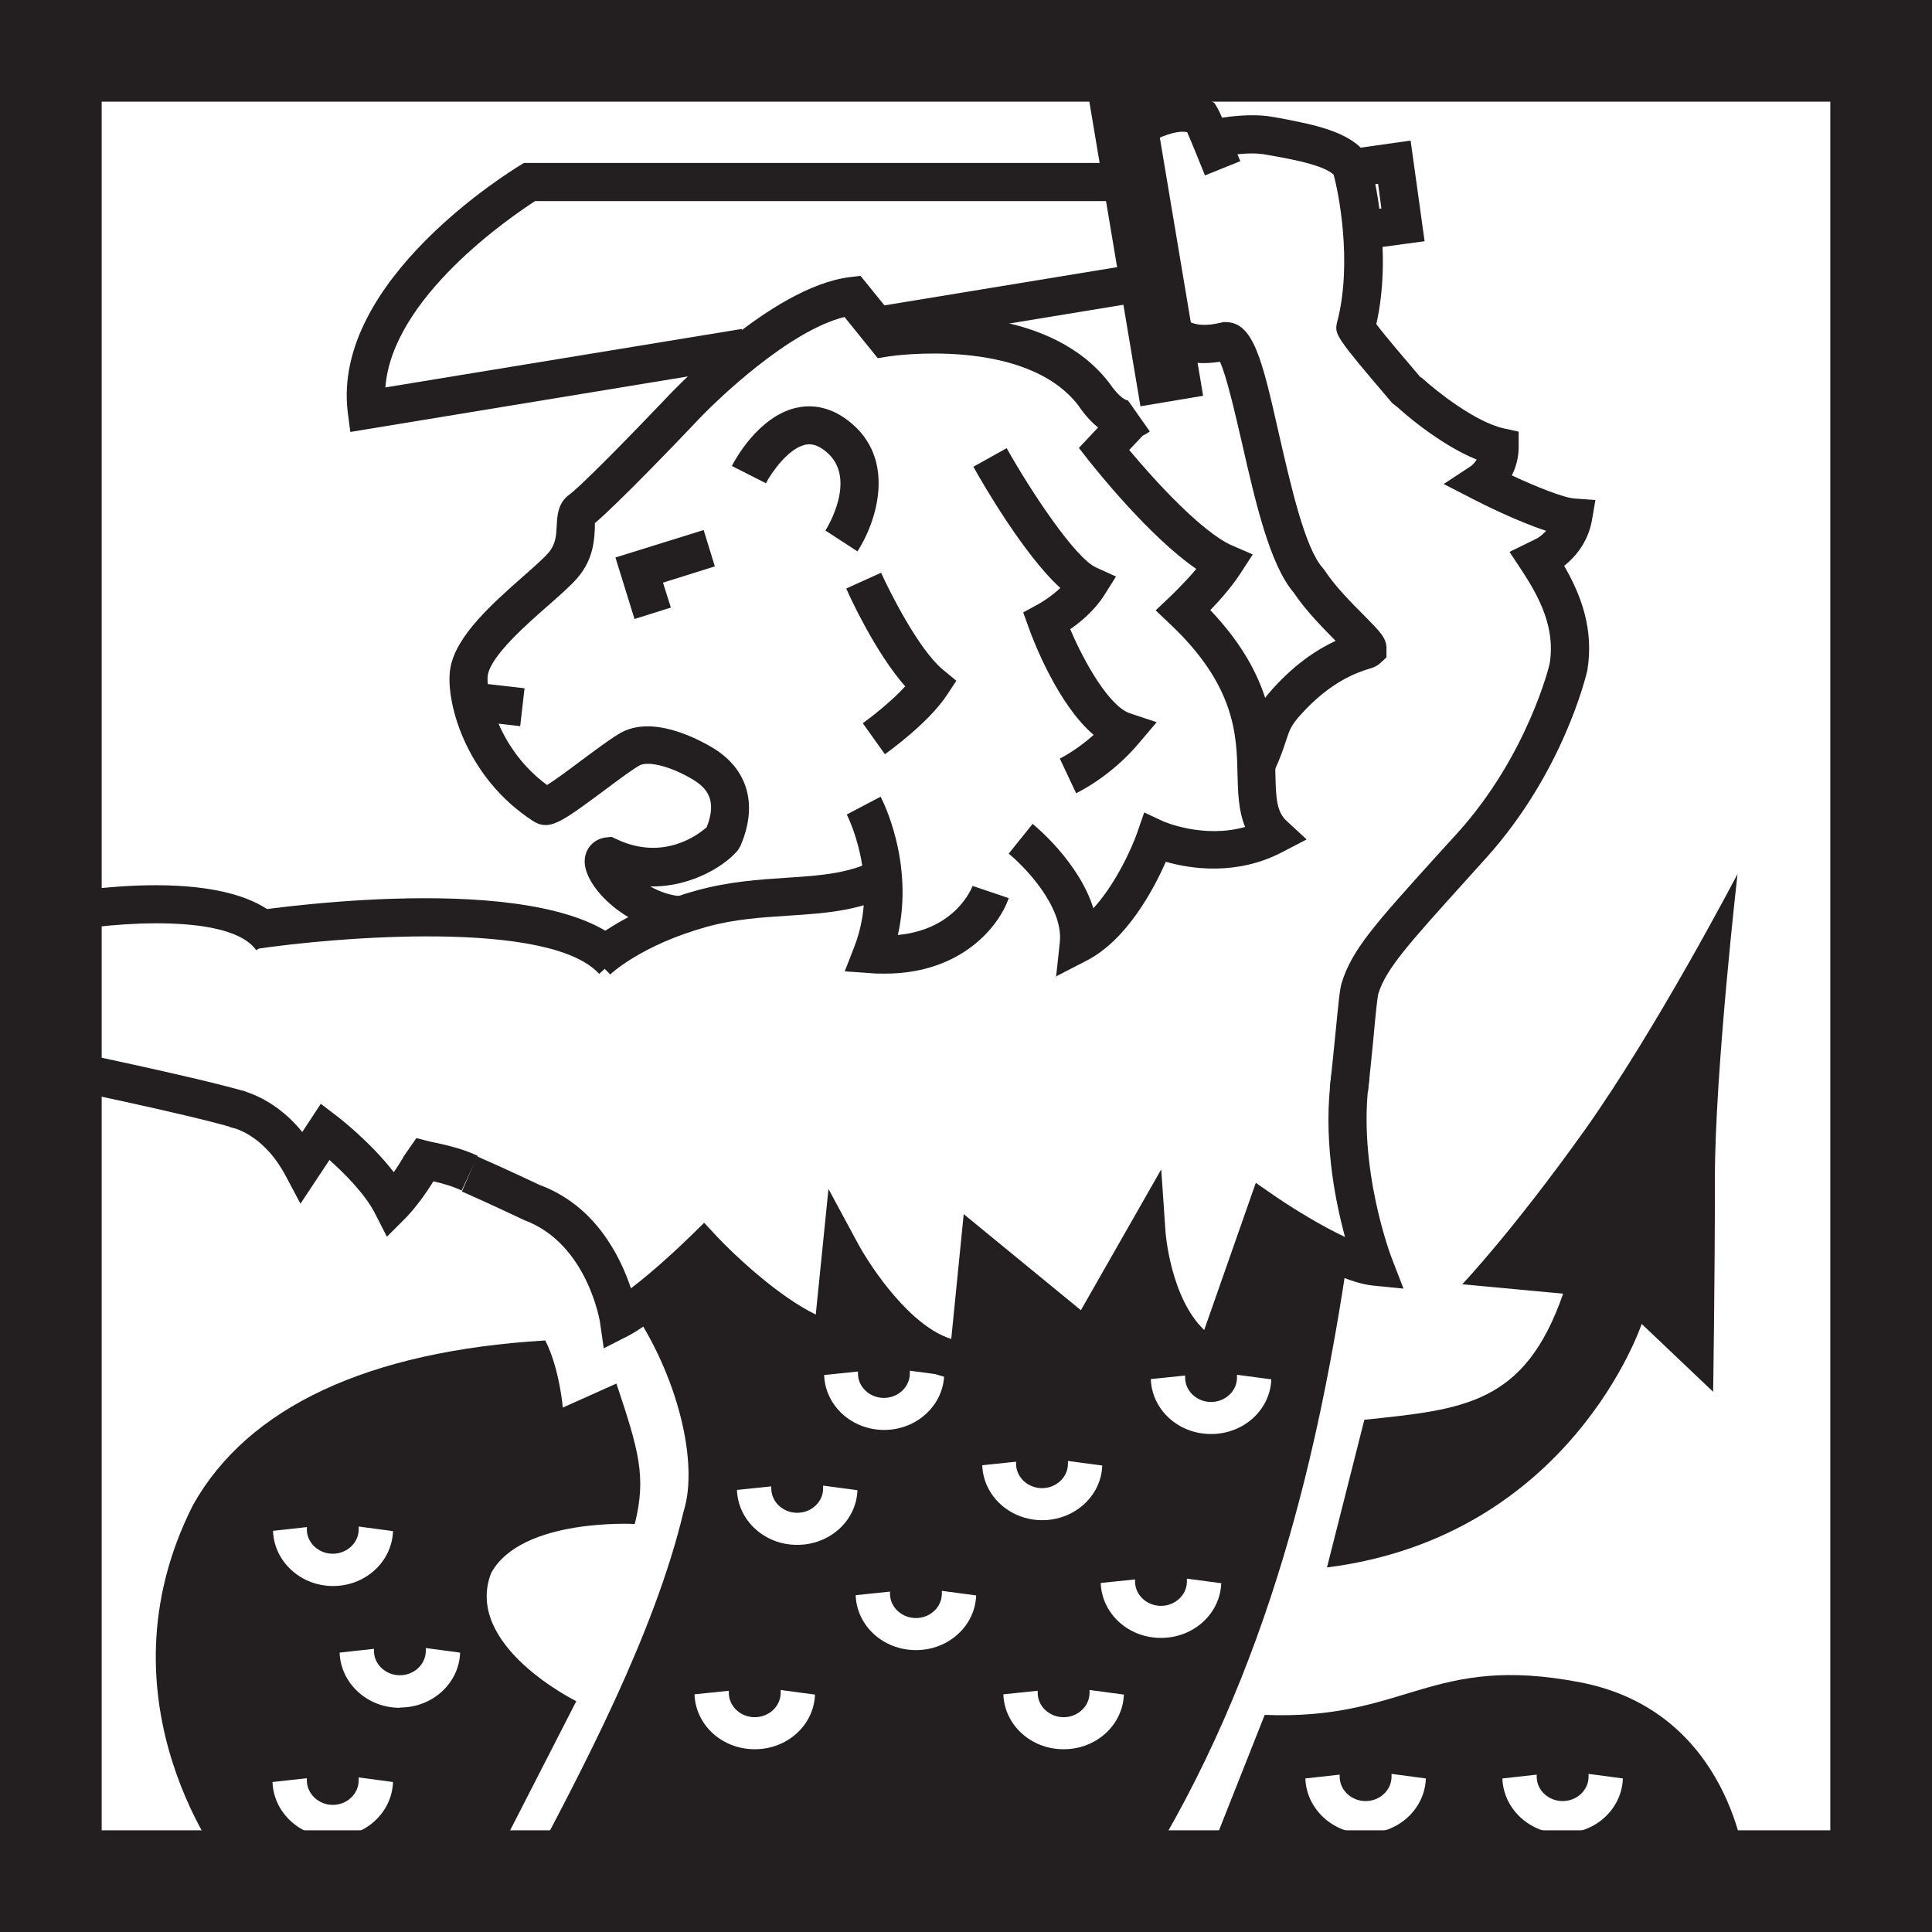 <?xml version="1.0" encoding="UTF-8"?><svg xmlns="http://www.w3.org/2000/svg" viewBox="0 0 76 76"><defs><style>.d{fill:#231f20;}</style></defs><g id="a"/><g id="b"><g id="c"><g><rect class="d" x="34.58" y="11.21" width="10.35" height="1.5" transform="translate(-1.41 6.6) rotate(-9.33)"/><path class="d" d="M13.78,16.99l-.1-.77c-.64-5.19,6.45-9.51,6.75-9.7l.18-.11h23.33v1.5H21.05c-.96,.62-5.63,3.8-5.89,7.33l14.02-2.3,.24,1.48-15.63,2.57Z"/><rect class="d" x="43.77" y="2.92" width="2.5" height="12.95" transform="translate(-.93 7.57) rotate(-9.52)"/><path class="d" d="M53.67,55.85c3.93-.41,6.31-.61,7.82-4.96l-3.97-.37s1.92-2.01,4.78-6.01c2.86-4.01,6.05-10.13,6.05-10.13,0,0-.89,7.8-.89,11.96s-.07,8.41-.07,8.41l-2.81-2.67s-2.78,8.36-12.38,9.58"/><polygon class="d" points="53.81 9.79 53.61 8.3 54.34 8.2 54.21 7.23 53.37 7.35 53.16 5.86 55.49 5.53 56.04 9.49 53.81 9.79"/><path class="d" d="M26.81,36.73c-2.07-.1-3.79-1.78-3.81-2.82-.01-.51,.35-.92,.86-.97l.2-.02,.19,.09c1.9,.9,3.29-.24,3.55-.47,.43-1.09-.02-1.55-.52-1.86-.85-.52-1.79-.77-2.14-.56-.34,.2-.87,.6-1.38,.98-1.56,1.16-2.03,1.49-2.57,1.31l-.17-.08c-2.77-1.76-3.53-4.87-3.3-6.07,.23-1.27,1.68-2.54,2.83-3.56,.42-.37,.82-.72,1.02-.95,.3-.35,.31-.7,.33-1.07,.02-.38,.04-.85,.44-1.18,.48-.33,2.58-2.49,3.81-3.78,.16-.17,4.11-4.43,7.29-4.82l.41-.05,1.32,1.63c1.47-.16,6.19-.39,8.47,2.59,.41,.6,.68,.69,.73,.68l.86,1.22c-.22,.18-.62,.34-1.1,.27-.61-.09-1.19-.52-1.71-1.29-2.1-2.73-7.41-1.94-7.46-1.93l-.43,.07-1.31-1.62c-2.16,.53-5.01,3.22-5.98,4.28-.52,.55-2.97,3.1-3.84,3.83,0,.05,0,.11,0,.18-.02,.46-.05,1.24-.69,1.98-.27,.31-.69,.68-1.17,1.1-.88,.77-2.21,1.95-2.35,2.71-.09,.5,.3,2.84,2.33,4.33,.34-.21,.93-.65,1.34-.96,.57-.42,1.1-.82,1.5-1.06,1.29-.78,3.15,.24,3.7,.57,1.37,.84,1.76,2.24,1.07,3.84l-.08,.14c-.36,.5-1.72,1.49-3.47,1.46,.37,.21,.81,.37,1.29,.39l-.07,1.5Z"/><path class="d" d="M23.57,38.31c-1.97-2.16-10.41-1.44-13.5-.98l-.22-1.48c1.22-.18,11.97-1.68,14.83,1.45l-1.11,1.01Z"/><path class="d" d="M24.01,38.34l-1.04-1.08c.06-.06,1.47-1.41,4.43-2.23,1.26-.35,2.46-.43,3.52-.5,1.4-.09,2.61-.17,3.7-.81l.76,1.29c-1.4,.82-2.84,.91-4.37,1.01-1.03,.07-2.1,.13-3.21,.44-2.56,.71-3.78,1.85-3.79,1.87Z"/><path class="d" d="M9.23,44.38c-1.86-.56-7.32-1.68-7.37-1.69l.3-1.47c.23,.05,5.57,1.15,7.5,1.72l-.43,1.44Z"/><path class="d" d="M53.8,42.98l-1.49-.16c.09-.82,.16-1.54,.22-2.13,.13-1.31,.17-1.77,.25-2.03,.4-1.3,1.31-2.31,3.74-5l.82-.9c2.76-3.06,3.62-6.62,3.62-6.66,.23-1.4-.4-2.6-1.11-3.68l-.47-.71,1.06-.52s.2-.1,.38-.31c-1.14-.37-2.54-1.07-2.88-1.25l-1.15-.59,1.08-.71s.12-.09,.22-.25c-1.53-.62-3.02-1.97-3.09-2.04l-.23-.18c-2.22-2.6-2.27-2.7-2.18-3.15,.64-2.39,.04-5.25-.13-5.84-.38-.36-1.51-.58-2.28-.72l-.34-.06c-.77-.16-1.92,.08-2.29,.18l-.4-1.45c.07-.02,1.7-.46,2.99-.21l.33,.06c1.23,.24,2.63,.51,3.27,1.38l.09,.16c.25,.6,.94,3.8,.31,6.54,.32,.43,1.16,1.41,1.72,2.07l.09,.06c.56,.51,2.08,1.72,3.2,1.97l.59,.13v.6c0,.43-.11,.81-.27,1.12,.94,.44,2.03,.88,2.47,.91l.82,.06-.14,.81c-.15,.84-.65,1.43-1.09,1.78,.66,1.14,1.18,2.49,.91,4.12-.05,.21-.95,4.01-3.98,7.37l-.82,.91c-2.2,2.44-3.12,3.45-3.42,4.43-.04,.16-.12,.92-.19,1.73-.06,.6-.13,1.32-.22,2.15Z"/><path class="d" d="M50.11,30.36l-1.36-.63c.23-.51,.34-.84,.43-1.1,.18-.54,.32-.91,.89-1.54,.94-1.04,1.82-1.58,2.47-1.88-.5-.51-1.17-1.18-1.65-1.9-.94-1.1-1.5-3.54-2.04-5.91-.26-1.12-.6-2.61-.86-3.17-.57,.09-1.08,.07-1.53-.08l.07,.56-1.49,.2-1.52-9.96,.36-.27c.22-.17,2.21-1.6,3.73-.72l.16,.09,.1,.16c.11,.18,.42,.89,.92,2.13l-1.39,.56c-.25-.62-.54-1.34-.7-1.7-.43-.09-1.09,.19-1.55,.45l.94,6.12h.1s.09,.55,.48,.82c.31,.21,.77,.25,1.37,.1l.09-.02h.09c1.09,.01,1.43,1.48,2.09,4.4,.46,2,1.02,4.5,1.73,5.28l.07,.09c.42,.64,1.07,1.29,1.55,1.77,.63,.64,.9,.9,.88,1.33v.32l-.26,.24c-.14,.12-.28,.17-.46,.22-.4,.13-1.45,.46-2.64,1.78-.39,.43-.44,.59-.58,1-.09,.29-.22,.68-.49,1.27Z"/><path class="d" d="M15.22,48.65l-.47-.92c-.4-.78-1.22-1.59-1.79-2.1l-1.14,1.72-.59-1.11c-.9-1.68-2.12-1.89-2.18-1.9l.2-1.49c.07,0,1.44,.2,2.64,1.68l.73-1.11,.64,.49c.07,.05,1.32,1.02,2.23,2.2,.25-.35,.4-.64,.41-.65l.48-.69,.51,.13c.08,.02,.17,.04,.28,.06,.4,.09,1.01,.22,1.63,.51l-.64,1.36c-.39-.18-.77-.28-1.11-.36-.2,.32-.6,.93-1.08,1.43l-.73,.73Z"/><path class="d" d="M10.08,37.38c-.99-1.42-5.39-1.16-7.94-.67l-.29-1.47c.77-.15,7.59-1.39,9.46,1.28l-1.23,.86Z"/><rect class="d" x="18.67" y="26.56" width="1.5" height="2.28" transform="translate(-10.31 43.84) rotate(-83.48)"/><path class="d" d="M41.54,38.46l.15-1.39c.15-1.41-1.4-2.99-2.01-3.49l.94-1.17c.09,.07,1.82,1.49,2.39,3.32,.88-.96,1.52-2.38,1.73-2.99l.27-.78,.75,.35s1.56,.69,3.22,.22c-.26-.63-.28-1.33-.3-2.06-.03-1.55-.08-3.49-2.64-5.91l-.58-.55,.58-.55s.54-.51,1.02-1.08c-1.84-1.26-3.95-3.91-4.22-4.25l-.4-.51,1.42-1.51,1.09,1.03-.53,.56c.99,1.19,2.86,3.24,4.05,3.76l.81,.35-.48,.74c-.33,.51-.81,1.06-1.19,1.45,2.48,2.61,2.53,4.8,2.56,6.42,.02,.98,.05,1.52,.45,1.88l.78,.72-.94,.49c-1.8,.95-3.62,.67-4.6,.39-.47,1.07-1.52,3.06-3.1,3.88l-1.24,.64Z"/><path class="d" d="M34.79,38.3c-.18,0-.36,0-.55-.02l-1.01-.07,.37-.95c1.04-2.66-.28-5.19-.29-5.22l1.33-.7c.06,.11,1.33,2.56,.68,5.44,2.29-.22,2.91-1.86,2.94-1.93l1.42,.48c-.36,1.07-1.83,2.97-4.87,2.97Z"/><path class="d" d="M42.33,31.2l-.64-1.36s.64-.31,1.33-.93c-1.4-1.2-2.35-3.65-2.55-4.21l-.22-.61,.57-.31c.17-.09,.55-.33,.89-.65-1.43-1.3-3.06-4.12-3.42-4.77l1.31-.73c.97,1.73,2.7,4.32,3.51,4.69l.79,.36-.46,.73c-.37,.59-.92,1.05-1.34,1.34,.58,1.37,1.56,3.05,2.35,3.31l1.05,.35-.72,.85c-1.11,1.31-2.4,1.92-2.46,1.95Z"/><path class="d" d="M34.81,29.67l-.87-1.22c.32-.23,1.12-.85,1.67-1.45-1.17-1.32-2.2-3.56-2.32-3.85l1.37-.62c.36,.8,1.5,3.05,2.44,3.82l.52,.43-.37,.56c-.71,1.08-2.26,2.2-2.43,2.32Z"/><path class="d" d="M76,76H0V0H76V76ZM4,72H72V4H4V72Z"/><path class="d" d="M33.73,21.69l-1.26-.82c.05-.08,1.32-2.11-.02-3.14-.37-.29-.63-.27-.79-.23-.65,.15-1.31,1.08-1.53,1.51l-1.34-.68c.1-.2,1.03-1.95,2.54-2.29,.49-.11,1.24-.11,2.04,.51,1.95,1.5,1.09,4.02,.36,5.14Z"/><path class="d" d="M48.17,54.54l-.75-.35c-1.51-.7-2.29-2.24-2.68-3.52l-1.81,3.18-3.82-3.13-.35,3.53-.65,.02c-1.87,.05-3.46-1.48-4.5-2.81l-.22,2.21-.82-.18c-1.81-.4-3.94-2.3-4.92-3.25-.74,.69-2.06,1.86-2.96,2.32l-.94,.48-.15-1.04s-.49-3.08-2.97-4c-.07-.03-1.3-.62-2.46-1.13l.6-1.38c1.19,.52,2.45,1.12,2.45,1.12,2.2,.81,3.18,2.81,3.6,4.07,.86-.65,1.9-1.62,2.33-2.04l.55-.54,.52,.56c.64,.68,2.38,2.33,3.87,3.05l.5-4.94,1.16,2.15c.52,.96,2.07,3.26,3.67,3.75l.49-4.91,4.61,3.78,3.16-5.54,.17,2.48s.19,2.57,1.52,3.84l2.03-5.79,.81,.56c.69,.47,1.78,1.14,2.7,1.57-.41-1.5-.89-3.98-.52-6.48l1.48,.22c-.51,3.5,.88,7.12,.9,7.15l.44,1.14-1.21-.12c-1.1-.11-2.8-1.07-3.82-1.71l-1.99,5.66Z"/><polygon class="d" points="24.96 24.35 24.21 21.93 27.68 20.85 28.12 22.28 26.08 22.92 26.39 23.9 24.96 24.35"/><path class="d" d="M49.72,47.69l-2.03,5.75c-2.41-1.11-2.66-4.93-2.66-4.93l-2.37,4.13-4.22-3.44-.43,4.25c-2.67,.1-5-4.21-5-4.21l-.35,3.44c-2.18-.48-5.07-3.55-5.07-3.55,0,0-1.73,1.5-2.76,2.31,1.82,2.65,2.67,6.1,2.06,8.02-1.14,4.8-3.98,10.16-6.23,14.39l24.16,.07c5.22-8.25,7.11-17.25,8.19-24.41-1.26-.62-3.31-1.83-3.31-1.83Zm-15.97,6.26s0,.05,0,.08c0,.53,.46,.96,1.02,.96s1.02-.43,1.02-.96c0-.04,0-.07,0-.11l1.35,.18c-.04,1.19-1.08,2.15-2.36,2.15s-2.32-.96-2.36-2.16l1.35-.14Zm-4.07,14.86c-1.28,0-2.32-.96-2.36-2.16l1.35-.14s0,.05,0,.08c0,.53,.46,.96,1.02,.96s1.02-.43,1.02-.96c0-.04,0-.07,0-.11l1.35,.18c-.04,1.19-1.08,2.15-2.36,2.15Zm1.67-8.04c-1.28,0-2.32-.96-2.36-2.16l1.35-.14s0,.05,0,.08c0,.53,.46,.96,1.02,.96s1.02-.43,1.02-.96c0-.04,0-.07,0-.11l1.35,.18c-.04,1.19-1.08,2.15-2.36,2.15Zm4.67,4.14c-1.28,0-2.32-.96-2.36-2.16l1.35-.14s0,.05,0,.08c0,.53,.46,.96,1.02,.96s1.02-.43,1.02-.96c0-.04,0-.07,0-.11l1.35,.18c-.04,1.19-1.08,2.15-2.36,2.15Zm2.6-7.27l1.35-.14s0,.05,0,.08c0,.53,.46,.96,1.02,.96s1.02-.43,1.02-.96c0-.04,0-.07,0-.11l1.35,.18c-.04,1.19-1.08,2.15-2.36,2.15s-2.32-.96-2.36-2.16Zm3.21,11.17c-1.28,0-2.32-.96-2.36-2.16l1.35-.14s0,.05,0,.08c0,.53,.46,.96,1.02,.96s1.02-.43,1.02-.96c0-.04,0-.07,0-.11l1.35,.18c-.04,1.19-1.08,2.15-2.36,2.15Zm3.83-4.38c-1.28,0-2.32-.96-2.36-2.16l1.35-.14s0,.05,0,.08c0,.53,.46,.96,1.02,.96s1.02-.43,1.02-.96c0-.04,0-.07,0-.11l1.35,.18c-.04,1.19-1.08,2.15-2.36,2.15Zm1.97-8.02c-1.28,0-2.32-.96-2.36-2.16l1.35-.14s0,.05,0,.08c0,.53,.46,.96,1.02,.96s1.02-.43,1.02-.96c0-.04,0-.07,0-.11l1.35,.18c-.04,1.19-1.08,2.15-2.36,2.15Z"/><path class="d" d="M62.17,66.18c-5.93-1.14-6.81,1.5-12.42,1.28l-2.3,5.81c-.04,.33,21.21,.13,21.21,.13,0,0-.55-6.07-6.49-7.22Zm-8.46,5.95c-1.28,0-2.32-.97-2.36-2.17l1.35-.15s0,.05,0,.08c0,.53,.46,.96,1.02,.96s1.02-.43,1.02-.96c0-.04,0-.07,0-.11l1.35,.18c-.04,1.2-1.08,2.16-2.36,2.16Zm7.75,0c-1.28,0-2.32-.97-2.36-2.17l1.35-.15s0,.05,0,.08c0,.53,.46,.96,1.02,.96s1.02-.43,1.02-.96c0-.04,0-.07,0-.11l1.35,.18c-.04,1.2-1.08,2.16-2.36,2.16Z"/><path class="d" d="M24.26,54.42l-2.12,.95s-.13-1.54-.69-2.64c-7.01,.42-11.7,2.64-13.85,6.46-3.97,7.82,1.35,14.4,1.35,14.4l10.36-.11,3.36-6.56s-4.45-2.19-3.35-5.04c1.19-2.18,5.65-1.93,5.65-1.93,.47-1.86,.15-2.91-.72-5.52Zm-12.19,5.66s0,.05,0,.08c0,.53,.46,.96,1.02,.96s1.02-.43,1.02-.96c0-.04,0-.07,0-.11l1.35,.18c-.04,1.2-1.08,2.16-2.36,2.16s-2.32-.97-2.36-2.17l1.35-.15Zm1.01,12.19c-1.28,0-2.32-.97-2.36-2.17l1.35-.15s0,.05,0,.08c0,.53,.46,.97,1.02,.97s1.02-.43,1.02-.97c0-.04,0-.07,0-.11l1.35,.18c-.04,1.2-1.08,2.16-2.36,2.16Zm2.64-5.09c-1.28,0-2.32-.97-2.36-2.17l1.35-.15s0,.05,0,.08c0,.53,.46,.96,1.02,.96s1.02-.43,1.02-.96c0-.04,0-.07,0-.11l1.35,.18c-.04,1.2-1.08,2.16-2.36,2.16Z"/></g></g></g></svg>